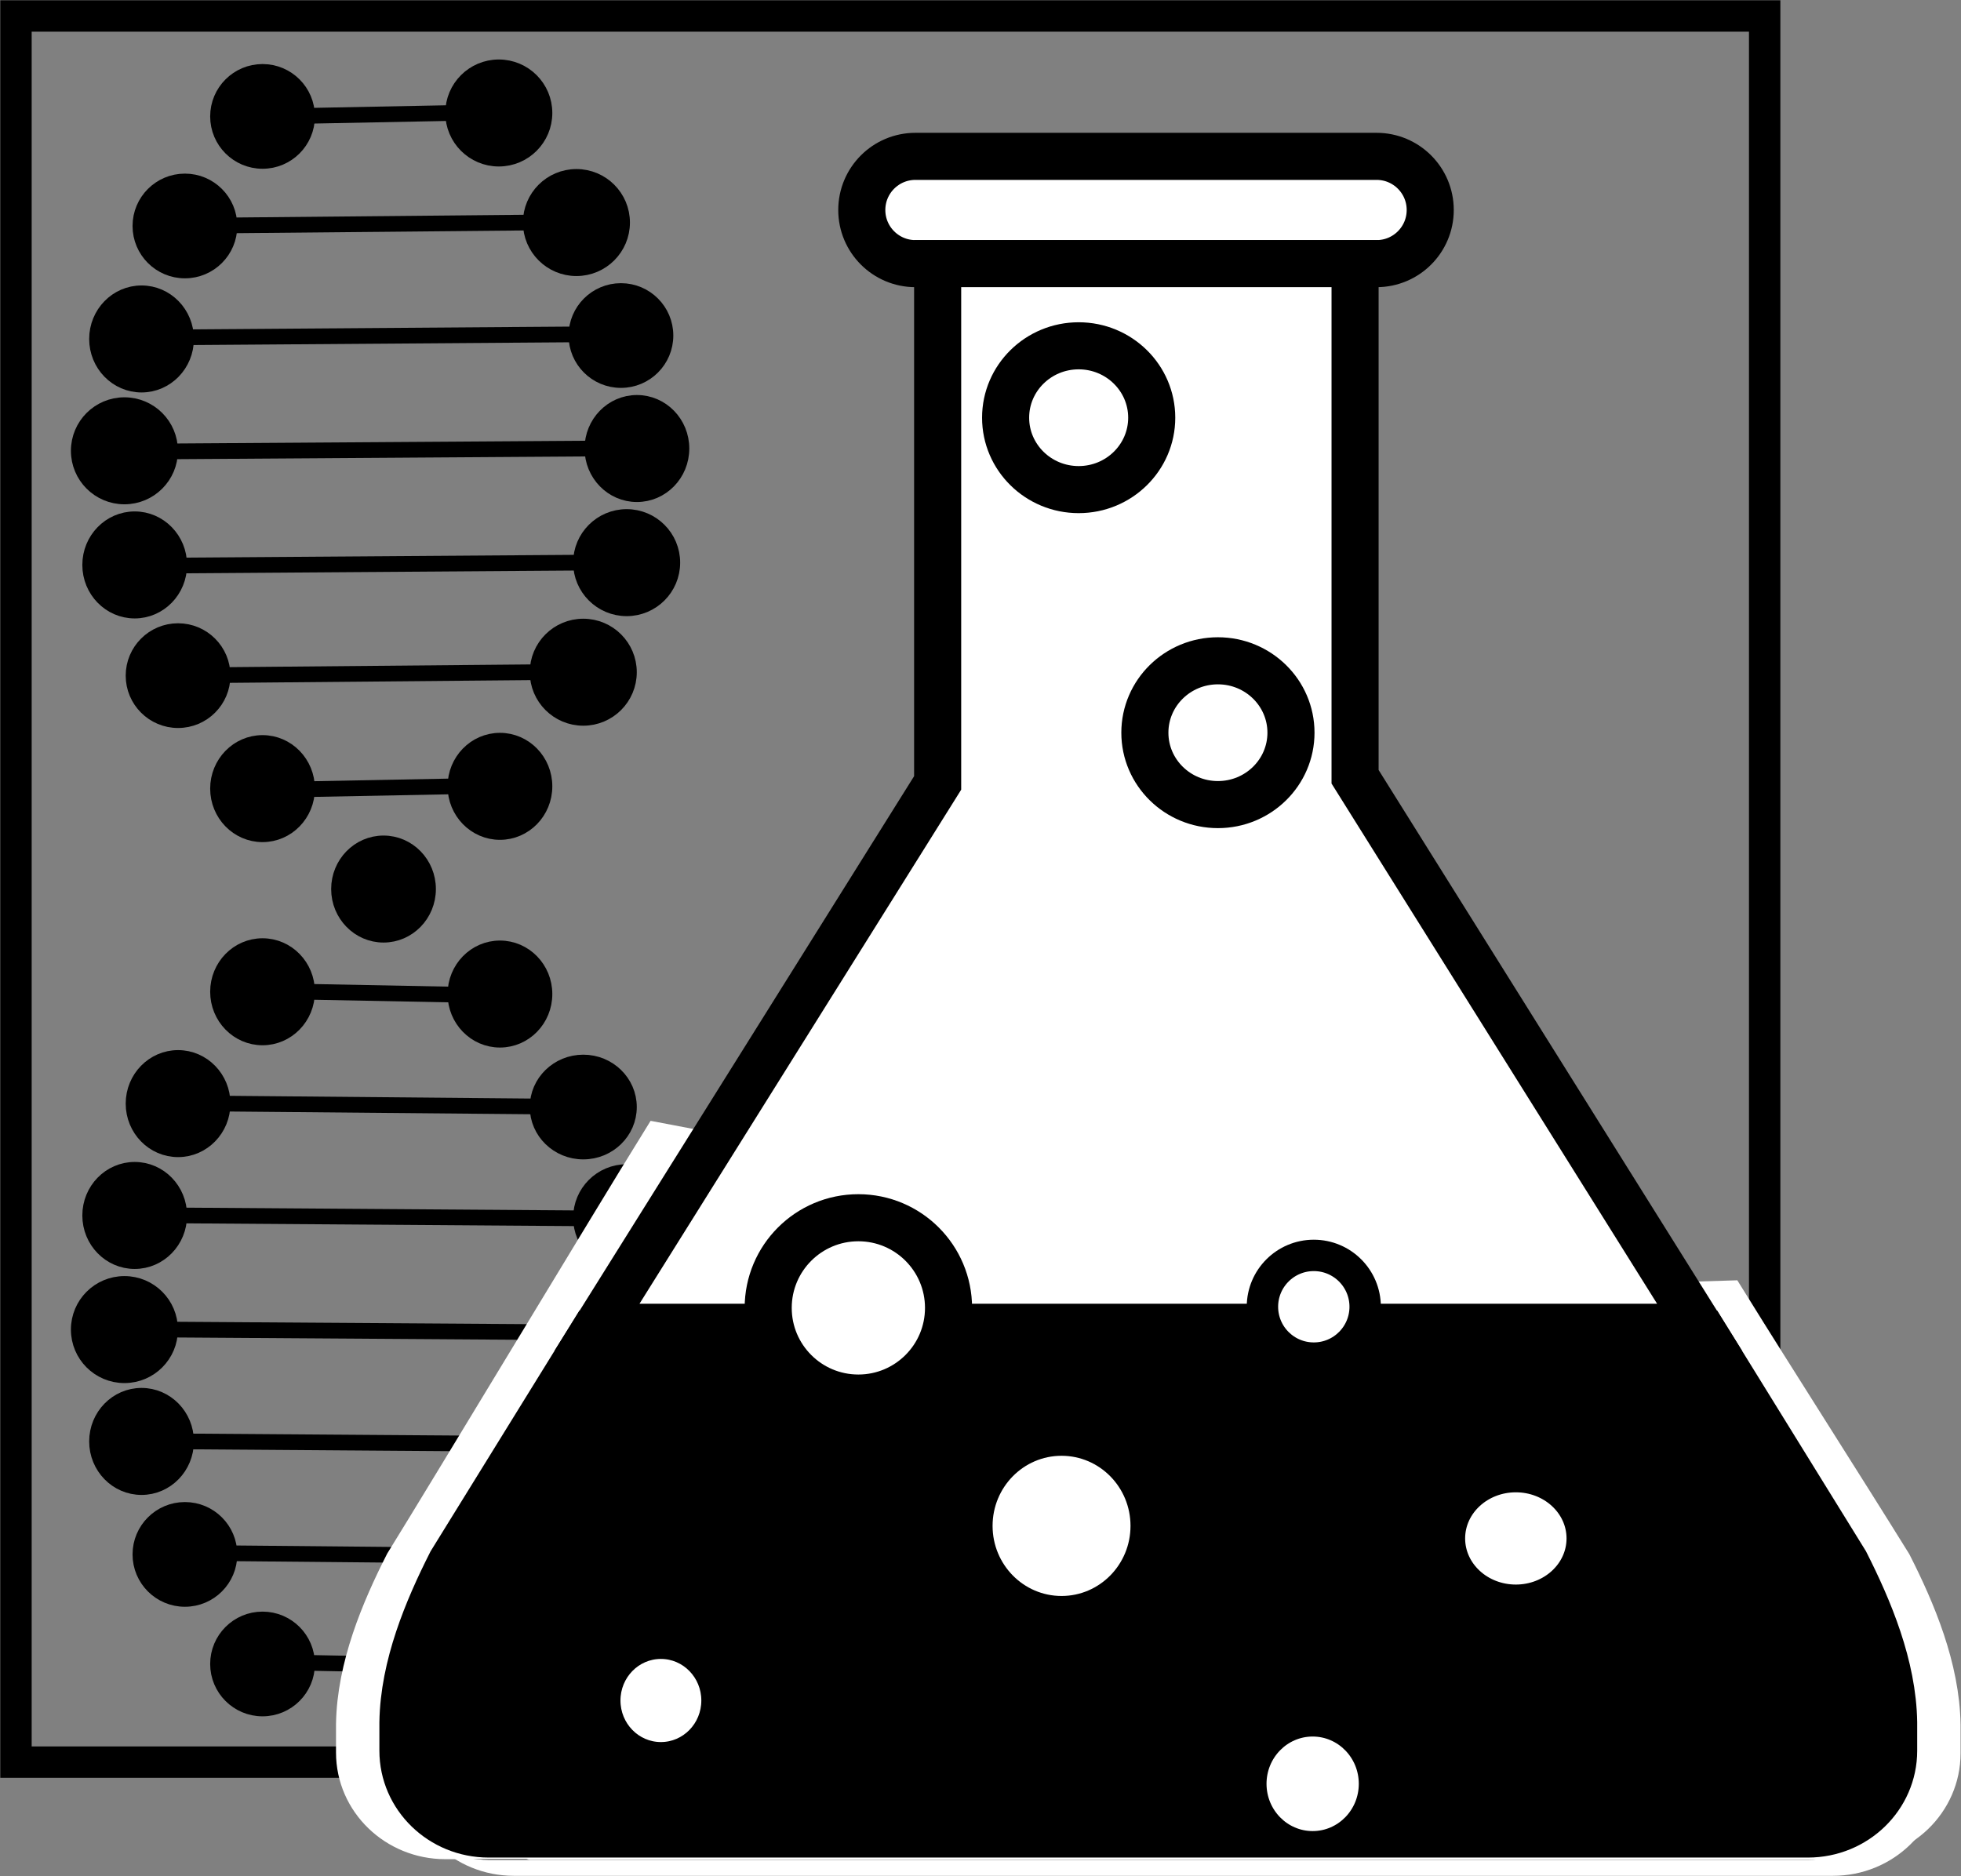 <svg width="859" height="822" xmlns="http://www.w3.org/2000/svg" xmlns:xlink="http://www.w3.org/1999/xlink" xml:space="preserve" overflow="hidden"><rect width="100%" height="100%" fill="#808080" stroke="none"/><defs><clipPath id="clip0"><rect x="2252" y="48" width="859" height="822"/></clipPath></defs><g clip-path="url(#clip0)" transform="translate(-2252 -48)"><rect x="2259" y="55" width="766" height="765" stroke="#000000" stroke-width="13.75" stroke-miterlimit="8" fill="none"/><path d="M2511.5 631.5C2511.5 620.454 2520.23 611.5 2531 611.5 2541.77 611.5 2550.5 620.454 2550.5 631.5 2550.5 642.546 2541.77 651.5 2531 651.5 2520.23 651.5 2511.5 642.546 2511.5 631.5Z" stroke="#000000" stroke-width="6.875" stroke-miterlimit="8" fill-rule="evenodd"/><path d="M2522.54 640.5 3009.46 640.5 3071.38 740.679C3081.75 761.163 3092.12 785.881 3092.5 810.598L3092.5 822.999C3092.5 843.158 3075.68 859.5 3054.93 859.5L2477.07 859.5C2456.32 859.5 2439.5 843.158 2439.5 822.999L2439.5 810.598C2439.88 785.881 2450.25 761.163 2460.62 740.679Z" stroke="#FFFFFF" stroke-width="20.625" stroke-miterlimit="8" fill="#FFFFFF" fill-rule="evenodd"/><path d="M0 0 64.815 1.25" stroke="#000000" stroke-width="6.875" stroke-miterlimit="8" fill="none" fill-rule="evenodd" transform="matrix(1 0 0 -1 2386.5 393.75)"/><path d="M0 0 138.12 1.25" stroke="#000000" stroke-width="6.875" stroke-miterlimit="8" fill="none" fill-rule="evenodd" transform="matrix(1 0 0 -1 2349.5 343.75)"/><path d="M0 0 176.056 1.25" stroke="#000000" stroke-width="6.875" stroke-miterlimit="8" fill="none" fill-rule="evenodd" transform="matrix(1 0 0 -1 2330.5 295.75)"/><path d="M0 0 185.621 1.25" stroke="#000000" stroke-width="6.875" stroke-miterlimit="8" fill="none" fill-rule="evenodd" transform="matrix(1 0 0 -1 2326.5 245.75)"/><path d="M0 0 63.958 1.25" stroke="#000000" stroke-width="6.875" stroke-miterlimit="8" fill="none" fill-rule="evenodd" transform="matrix(1 0 0 -1 2386.5 98.75)"/><path d="M0 0 132.023 1.25" stroke="#000000" stroke-width="6.875" stroke-miterlimit="8" fill="none" fill-rule="evenodd" transform="matrix(1 0 0 -1 2352.5 146.75)"/><path d="M0 20C-2.48262e-15 8.954 8.73-2.54626e-15 19.5-5.09252e-15 30.27-1.0185e-14 39 8.954 39 20 39 31.046 30.27 40 19.5 40 8.73 40-1.24131e-14 31.046 0 20Z" stroke="#000000" stroke-width="6.875" stroke-miterlimit="8" fill-rule="evenodd" transform="matrix(1 0 0 -1 2347.5 413.5)"/><path d="M0 19.5C-2.48262e-15 8.73 8.73-2.4826e-15 19.5-4.9652e-15 30.27-9.9304e-15 39 8.73 39 19.5 39 30.269 30.27 39 19.5 39 8.73 39-1.24131e-14 30.269 0 19.5Z" stroke="#000000" stroke-width="6.875" stroke-miterlimit="8" fill-rule="evenodd" transform="matrix(1 0 0 -1 2310.5 363.5)"/><path d="M0 20C-2.48262e-15 8.954 8.73-2.54628e-15 19.5-5.09256e-15 30.27-1.01851e-14 39 8.954 39 20 39 31.046 30.27 40 19.5 40 8.73 40-1.24131e-14 31.046 0 20Z" stroke="#000000" stroke-width="6.875" stroke-miterlimit="8" fill-rule="evenodd" transform="matrix(1 0 0 -1 2291.5 315.5)"/><path d="M0 20C-2.54626e-15 8.954 8.954-2.54626e-15 20-5.09252e-15 31.046-1.0185e-14 40 8.954 40 20 40 31.046 31.046 40 20 40 8.954 40-1.27313e-14 31.046 0 20Z" stroke="#000000" stroke-width="6.875" stroke-miterlimit="8" fill-rule="evenodd" transform="matrix(1 0 0 -1 2286.5 265.5)"/><path d="M2347.5 99C2347.5 88.23 2356.23 79.5 2367 79.5 2377.77 79.5 2386.5 88.23 2386.5 99 2386.5 109.77 2377.77 118.5 2367 118.5 2356.23 118.5 2347.5 109.77 2347.5 99Z" stroke="#000000" stroke-width="6.875" stroke-miterlimit="8" fill-rule="evenodd"/><path d="M2313.5 147C2313.5 136.23 2322.23 127.5 2333 127.5 2343.77 127.5 2352.5 136.23 2352.5 147 2352.5 157.769 2343.77 166.5 2333 166.5 2322.23 166.5 2313.5 157.769 2313.5 147Z" stroke="#000000" stroke-width="6.875" stroke-miterlimit="8" fill-rule="evenodd"/><path d="M2294.5 196.5C2294.5 185.454 2303.23 176.5 2314 176.5 2324.77 176.5 2333.5 185.454 2333.5 196.5 2333.5 207.546 2324.77 216.5 2314 216.5 2303.23 216.5 2294.5 207.546 2294.5 196.5Z" stroke="#000000" stroke-width="6.875" stroke-miterlimit="8" fill-rule="evenodd"/><path d="M0 0 171.323 1.25" stroke="#000000" stroke-width="6.875" stroke-miterlimit="8" fill="none" fill-rule="evenodd" transform="matrix(1 0 0 -1 2333.5 195.75)"/><path d="M0 20C-2.48262e-15 8.954 8.73-2.54626e-15 19.5-5.09252e-15 30.27-1.0185e-14 39 8.954 39 20 39 31.046 30.27 40 19.5 40 8.73 40-1.24131e-14 31.046 0 20Z" stroke="#000000" stroke-width="6.875" stroke-miterlimit="8" fill-rule="evenodd" transform="matrix(-1 0 0 1 2439.5 417.5)"/><path d="M0 20C-2.4826e-15 8.954 8.73-2.54626e-15 19.5-5.09252e-15 30.269-1.0185e-14 39 8.954 39 20 39 31.046 30.269 40 19.5 40 8.73 40-1.2413e-14 31.046 0 20Z" stroke="#000000" stroke-width="6.875" stroke-miterlimit="8" fill-rule="evenodd" transform="matrix(1 0 0 -1 2451.5 412.5)"/><path d="M0 20C-2.54628e-15 8.954 8.954-2.54628e-15 20-5.09256e-15 31.046-1.01851e-14 40 8.954 40 20 40 31.046 31.046 40 20 40 8.954 40-1.27314e-14 31.046 0 20Z" stroke="#000000" stroke-width="6.875" stroke-miterlimit="8" fill-rule="evenodd" transform="matrix(1 0 0 -1 2487.5 362.5)"/><path d="M0 20C-2.54626e-15 8.954 8.954-2.54626e-15 20-5.09252e-15 31.046-1.0185e-14 40 8.954 40 20 40 31.046 31.046 40 20 40 8.954 40-1.27313e-14 31.046 0 20Z" stroke="#000000" stroke-width="6.875" stroke-miterlimit="8" fill-rule="evenodd" transform="matrix(1 0 0 -1 2506.5 314.5)"/><path d="M0 20C-2.48262e-15 8.954 8.73-2.54626e-15 19.5-5.09252e-15 30.27-1.0185e-14 39 8.954 39 20 39 31.046 30.27 40 19.5 40 8.73 40-1.24131e-14 31.046 0 20Z" stroke="#000000" stroke-width="6.875" stroke-miterlimit="8" fill-rule="evenodd" transform="matrix(1 0 0 -1 2511.5 264.5)"/><path d="M2450.5 97.5C2450.5 86.454 2459.45 77.5 2470.5 77.5 2481.55 77.5 2490.5 86.454 2490.5 97.5 2490.5 108.546 2481.55 117.5 2470.5 117.5 2459.45 117.5 2450.5 108.546 2450.5 97.5Z" stroke="#000000" stroke-width="6.875" stroke-miterlimit="8" fill-rule="evenodd"/><path d="M2484.5 145.5C2484.5 134.454 2493.45 125.5 2504.5 125.5 2515.55 125.5 2524.5 134.454 2524.5 145.5 2524.5 156.546 2515.55 165.5 2504.5 165.5 2493.45 165.5 2484.5 156.546 2484.5 145.5Z" stroke="#000000" stroke-width="6.875" stroke-miterlimit="8" fill-rule="evenodd"/><path d="M2504.5 195C2504.5 184.231 2513.23 175.5 2524 175.5 2534.77 175.5 2543.5 184.231 2543.5 195 2543.5 205.77 2534.77 214.5 2524 214.5 2513.23 214.5 2504.5 205.77 2504.5 195Z" stroke="#000000" stroke-width="6.875" stroke-miterlimit="8" fill-rule="evenodd"/><path d="M2386.5 482.5 2451.32 483.75" stroke="#000000" stroke-width="6.875" stroke-miterlimit="8" fill="none" fill-rule="evenodd"/><path d="M2349.5 531.5 2487.62 532.75" stroke="#000000" stroke-width="6.875" stroke-miterlimit="8" fill="none" fill-rule="evenodd"/><path d="M2330.5 580.5 2506.56 581.75" stroke="#000000" stroke-width="6.875" stroke-miterlimit="8" fill="none" fill-rule="evenodd"/><path d="M2326.5 630.5 2512.12 631.75" stroke="#000000" stroke-width="6.875" stroke-miterlimit="8" fill="none" fill-rule="evenodd"/><path d="M2386.5 776.5 2450.46 777.75" stroke="#000000" stroke-width="6.875" stroke-miterlimit="8" fill="none" fill-rule="evenodd"/><path d="M2352.5 728.5 2484.52 729.75" stroke="#000000" stroke-width="6.875" stroke-miterlimit="8" fill="none" fill-rule="evenodd"/><path d="M2347.5 482.5C2347.5 471.454 2356.23 462.5 2367 462.5 2377.77 462.5 2386.5 471.454 2386.5 482.5 2386.5 493.546 2377.77 502.5 2367 502.5 2356.23 502.5 2347.5 493.546 2347.5 482.5Z" stroke="#000000" stroke-width="6.875" stroke-miterlimit="8" fill-rule="evenodd"/><path d="M2310.5 531.5C2310.5 520.454 2319.23 511.5 2330 511.5 2340.77 511.5 2349.5 520.454 2349.5 531.5 2349.5 542.546 2340.77 551.5 2330 551.5 2319.23 551.5 2310.5 542.546 2310.5 531.5Z" stroke="#000000" stroke-width="6.875" stroke-miterlimit="8" fill-rule="evenodd"/><path d="M2291.5 580.5C2291.5 569.454 2300.23 560.5 2311 560.5 2321.77 560.5 2330.5 569.454 2330.5 580.5 2330.5 591.546 2321.77 600.5 2311 600.5 2300.23 600.5 2291.5 591.546 2291.5 580.5Z" stroke="#000000" stroke-width="6.875" stroke-miterlimit="8" fill-rule="evenodd"/><path d="M2286.5 630.5C2286.5 619.454 2295.45 610.5 2306.5 610.5 2317.55 610.5 2326.5 619.454 2326.5 630.5 2326.5 641.546 2317.55 650.5 2306.5 650.5 2295.45 650.5 2286.5 641.546 2286.5 630.5Z" stroke="#000000" stroke-width="6.875" stroke-miterlimit="8" fill-rule="evenodd"/><path d="M0 19.5C-2.48262e-15 8.73 8.73-2.4826e-15 19.5-4.9652e-15 30.27-9.9304e-15 39 8.73 39 19.5 39 30.269 30.27 39 19.5 39 8.73 39-1.24131e-14 30.269 0 19.5Z" stroke="#000000" stroke-width="6.875" stroke-miterlimit="8" fill-rule="evenodd" transform="matrix(1 0 0 -1 2347.5 796.5)"/><path d="M0 19.5C-2.48262e-15 8.73 8.73-2.4826e-15 19.5-4.9652e-15 30.27-9.9304e-15 39 8.73 39 19.5 39 30.269 30.27 39 19.5 39 8.73 39-1.24131e-14 30.269 0 19.5Z" stroke="#000000" stroke-width="6.875" stroke-miterlimit="8" fill-rule="evenodd" transform="matrix(1 0 0 -1 2313.5 748.5)"/><path d="M0 20C-2.4826e-15 8.954 8.73-2.54626e-15 19.5-5.09252e-15 30.269-1.0185e-14 39 8.954 39 20 39 31.046 30.269 40 19.5 40 8.73 40-1.2413e-14 31.046 0 20Z" stroke="#000000" stroke-width="6.875" stroke-miterlimit="8" fill-rule="evenodd" transform="matrix(1 0 0 -1 2294.5 699.5)"/><path d="M2333.5 679.5 2504.82 680.75" stroke="#000000" stroke-width="6.875" stroke-miterlimit="8" fill="none" fill-rule="evenodd"/><path d="M2451.5 483.5C2451.5 472.454 2460.23 463.5 2471 463.5 2481.77 463.5 2490.5 472.454 2490.5 483.5 2490.5 494.546 2481.77 503.5 2471 503.5 2460.23 503.5 2451.5 494.546 2451.5 483.5Z" stroke="#000000" stroke-width="6.875" stroke-miterlimit="8" fill-rule="evenodd"/><path d="M2487.5 533C2487.5 522.23 2496.45 513.5 2507.5 513.5 2518.55 513.5 2527.5 522.23 2527.5 533 2527.5 543.769 2518.55 552.5 2507.5 552.5 2496.45 552.5 2487.5 543.769 2487.5 533Z" stroke="#000000" stroke-width="6.875" stroke-miterlimit="8" fill-rule="evenodd"/><path d="M2506.5 581.5C2506.5 570.454 2515.45 561.5 2526.5 561.5 2537.55 561.5 2546.5 570.454 2546.5 581.5 2546.5 592.546 2537.55 601.5 2526.5 601.5 2515.45 601.5 2506.5 592.546 2506.5 581.5Z" stroke="#000000" stroke-width="6.875" stroke-miterlimit="8" fill-rule="evenodd"/><path d="M2511.54 633.5 2998.46 633.5 3060.38 733.679C3070.75 754.163 3081.12 778.881 3081.5 803.599L3081.5 815.999C3081.5 836.158 3064.68 852.5 3043.93 852.5L2466.07 852.5C2445.32 852.5 2428.5 836.158 2428.5 815.999L2428.5 803.599C2428.88 778.881 2439.25 754.163 2449.62 733.679Z" stroke="#000000" stroke-width="20.625" stroke-miterlimit="8" fill-rule="evenodd"/><path d="M2629.5 140C2629.5 127.021 2640.02 116.5 2653 116.5L2855 116.5C2867.98 116.5 2878.5 127.021 2878.5 140L2878.5 140C2878.5 152.979 2867.98 163.5 2855 163.5L2653 163.5C2640.02 163.5 2629.5 152.979 2629.5 140Z" stroke="#000000" stroke-width="20.625" stroke-miterlimit="8" fill="#FFFFFF" fill-rule="evenodd"/><path d="M2542.02 550.5 2918.41 622.129 3007.39 619.397C3028.03 652.709 3058.74 700.656 3079.38 733.968 3089.75 754.402 3100.12 779.06 3100.5 803.718L3100.5 816.088C3100.5 836.198 3083.68 852.5 3062.93 852.5L2485.12 852.5 2483.62 852.207 2447.07 852.207C2426.32 852.207 2409.5 835.905 2409.5 815.795L2409.5 803.425C2409.88 778.767 2420.25 754.109 2430.62 733.675 2451.25 700.363 2521.38 583.812 2542.02 550.5Z" stroke="#FFFFFF" stroke-width="20.625" stroke-miterlimit="8" fill="#FFFFFF" fill-rule="evenodd"/><path d="M2662.73 163.5 2845.58 163.5 2845.58 388.307 2996.5 629.5 2513.5 629.5 2662.73 391.006Z" stroke="#000000" stroke-width="20.625" stroke-miterlimit="8" fill="#FFFFFF" fill-rule="evenodd"/><path d="M2692.5 231C2692.5 213.603 2706.83 199.5 2724.5 199.5 2742.17 199.5 2756.5 213.603 2756.5 231 2756.5 248.397 2742.17 262.5 2724.5 262.5 2706.83 262.5 2692.5 248.397 2692.5 231Z" stroke="#000000" stroke-width="20.625" stroke-miterlimit="8" fill="#FFFFFF" fill-rule="evenodd"/><path d="M2753.5 369C2753.5 351.603 2767.83 337.5 2785.5 337.5 2803.17 337.5 2817.5 351.603 2817.5 369 2817.5 386.397 2803.17 400.5 2785.5 400.5 2767.83 400.5 2753.5 386.397 2753.5 369Z" stroke="#000000" stroke-width="20.625" stroke-miterlimit="8" fill="#FFFFFF" fill-rule="evenodd"/><path d="M2511.54 632.5 2998.46 632.5 3060.38 732.679C3070.75 753.163 3081.12 777.881 3081.5 802.599L3081.5 814.999C3081.5 835.158 3064.68 851.5 3043.93 851.5L2466.07 851.5C2445.32 851.5 2428.5 835.158 2428.5 814.999L2428.5 802.599C2428.88 777.881 2439.25 753.163 2449.62 732.679Z" stroke="#000000" stroke-width="20.625" stroke-miterlimit="8" fill-rule="evenodd"/><path d="M2588.5 621C2588.5 599.185 2606.18 581.5 2628 581.5 2649.82 581.5 2667.5 599.185 2667.5 621 2667.5 642.815 2649.82 660.5 2628 660.5 2606.18 660.5 2588.5 642.815 2588.5 621Z" stroke="#000000" stroke-width="20.625" stroke-miterlimit="8" fill="#FFFFFF" fill-rule="evenodd"/><path d="M0 20C-2.54626e-15 8.954 8.954-2.54626e-15 20-5.09252e-15 31.046-1.0185e-14 40 8.954 40 20 40 31.046 31.046 40 20 40 8.954 40-1.27313e-14 31.046 0 20Z" stroke="#000000" stroke-width="6.875" stroke-miterlimit="8" fill-rule="evenodd" transform="matrix(1 0 0 -1 2450.5 798.5)"/><path d="M0 19.5C-2.54626e-15 8.73 8.954-2.4826e-15 20-4.9652e-15 31.046-9.9304e-15 40 8.73 40 19.5 40 30.269 31.046 39 20 39 8.954 39-1.27313e-14 30.269 0 19.5Z" stroke="#000000" stroke-width="6.875" stroke-miterlimit="8" fill-rule="evenodd" transform="matrix(1 0 0 -1 2484.5 749.5)"/><path d="M0 19.5C-2.4826e-15 8.73 8.73-2.48262e-15 19.5-4.96525e-15 30.269-9.93049e-15 39 8.73 39 19.5 39 30.27 30.269 39 19.5 39 8.73 39-1.2413e-14 30.27 0 19.5Z" stroke="#000000" stroke-width="6.875" stroke-miterlimit="8" fill-rule="evenodd" transform="matrix(1 0 0 -1 2504.5 700.5)"/><path d="M2684.5 716.5C2684.5 698.274 2699.05 683.5 2717 683.5 2734.95 683.5 2749.5 698.274 2749.5 716.5 2749.5 734.725 2734.95 749.5 2717 749.5 2699.05 749.5 2684.5 734.725 2684.5 716.5Z" stroke="#000000" stroke-width="4.583" stroke-miterlimit="8" fill="#FFFFFF" fill-rule="evenodd"/><path d="M2891.5 722C2891.5 709.574 2902.47 699.5 2916 699.5 2929.53 699.5 2940.5 709.574 2940.5 722 2940.5 734.427 2929.53 744.5 2916 744.5 2902.47 744.5 2891.5 734.427 2891.5 722Z" stroke="#000000" stroke-width="4.583" stroke-miterlimit="8" fill="#FFFFFF" fill-rule="evenodd"/><path d="M2521.5 793C2521.5 781.678 2530.45 772.5 2541.5 772.5 2552.55 772.5 2561.5 781.678 2561.5 793 2561.5 804.322 2552.55 813.5 2541.5 813.5 2530.45 813.5 2521.5 804.322 2521.5 793Z" stroke="#000000" stroke-width="4.583" stroke-miterlimit="8" fill="#FFFFFF" fill-rule="evenodd"/><path d="M2804.5 829.5C2804.5 816.797 2814.57 806.5 2827 806.5 2839.43 806.5 2849.5 816.797 2849.5 829.5 2849.5 842.203 2839.43 852.5 2827 852.5 2814.57 852.5 2804.5 842.203 2804.5 829.5Z" stroke="#000000" stroke-width="4.583" stroke-miterlimit="8" fill="#FFFFFF" fill-rule="evenodd"/><path d="M2805 620.5C2805 608.074 2815.07 598 2827.5 598 2839.93 598 2850 608.074 2850 620.5 2850 632.927 2839.93 643 2827.5 643 2815.07 643 2805 632.927 2805 620.5Z" stroke="#000000" stroke-width="13.75" stroke-miterlimit="8" fill="#FFFFFF" fill-rule="evenodd"/></g></svg>